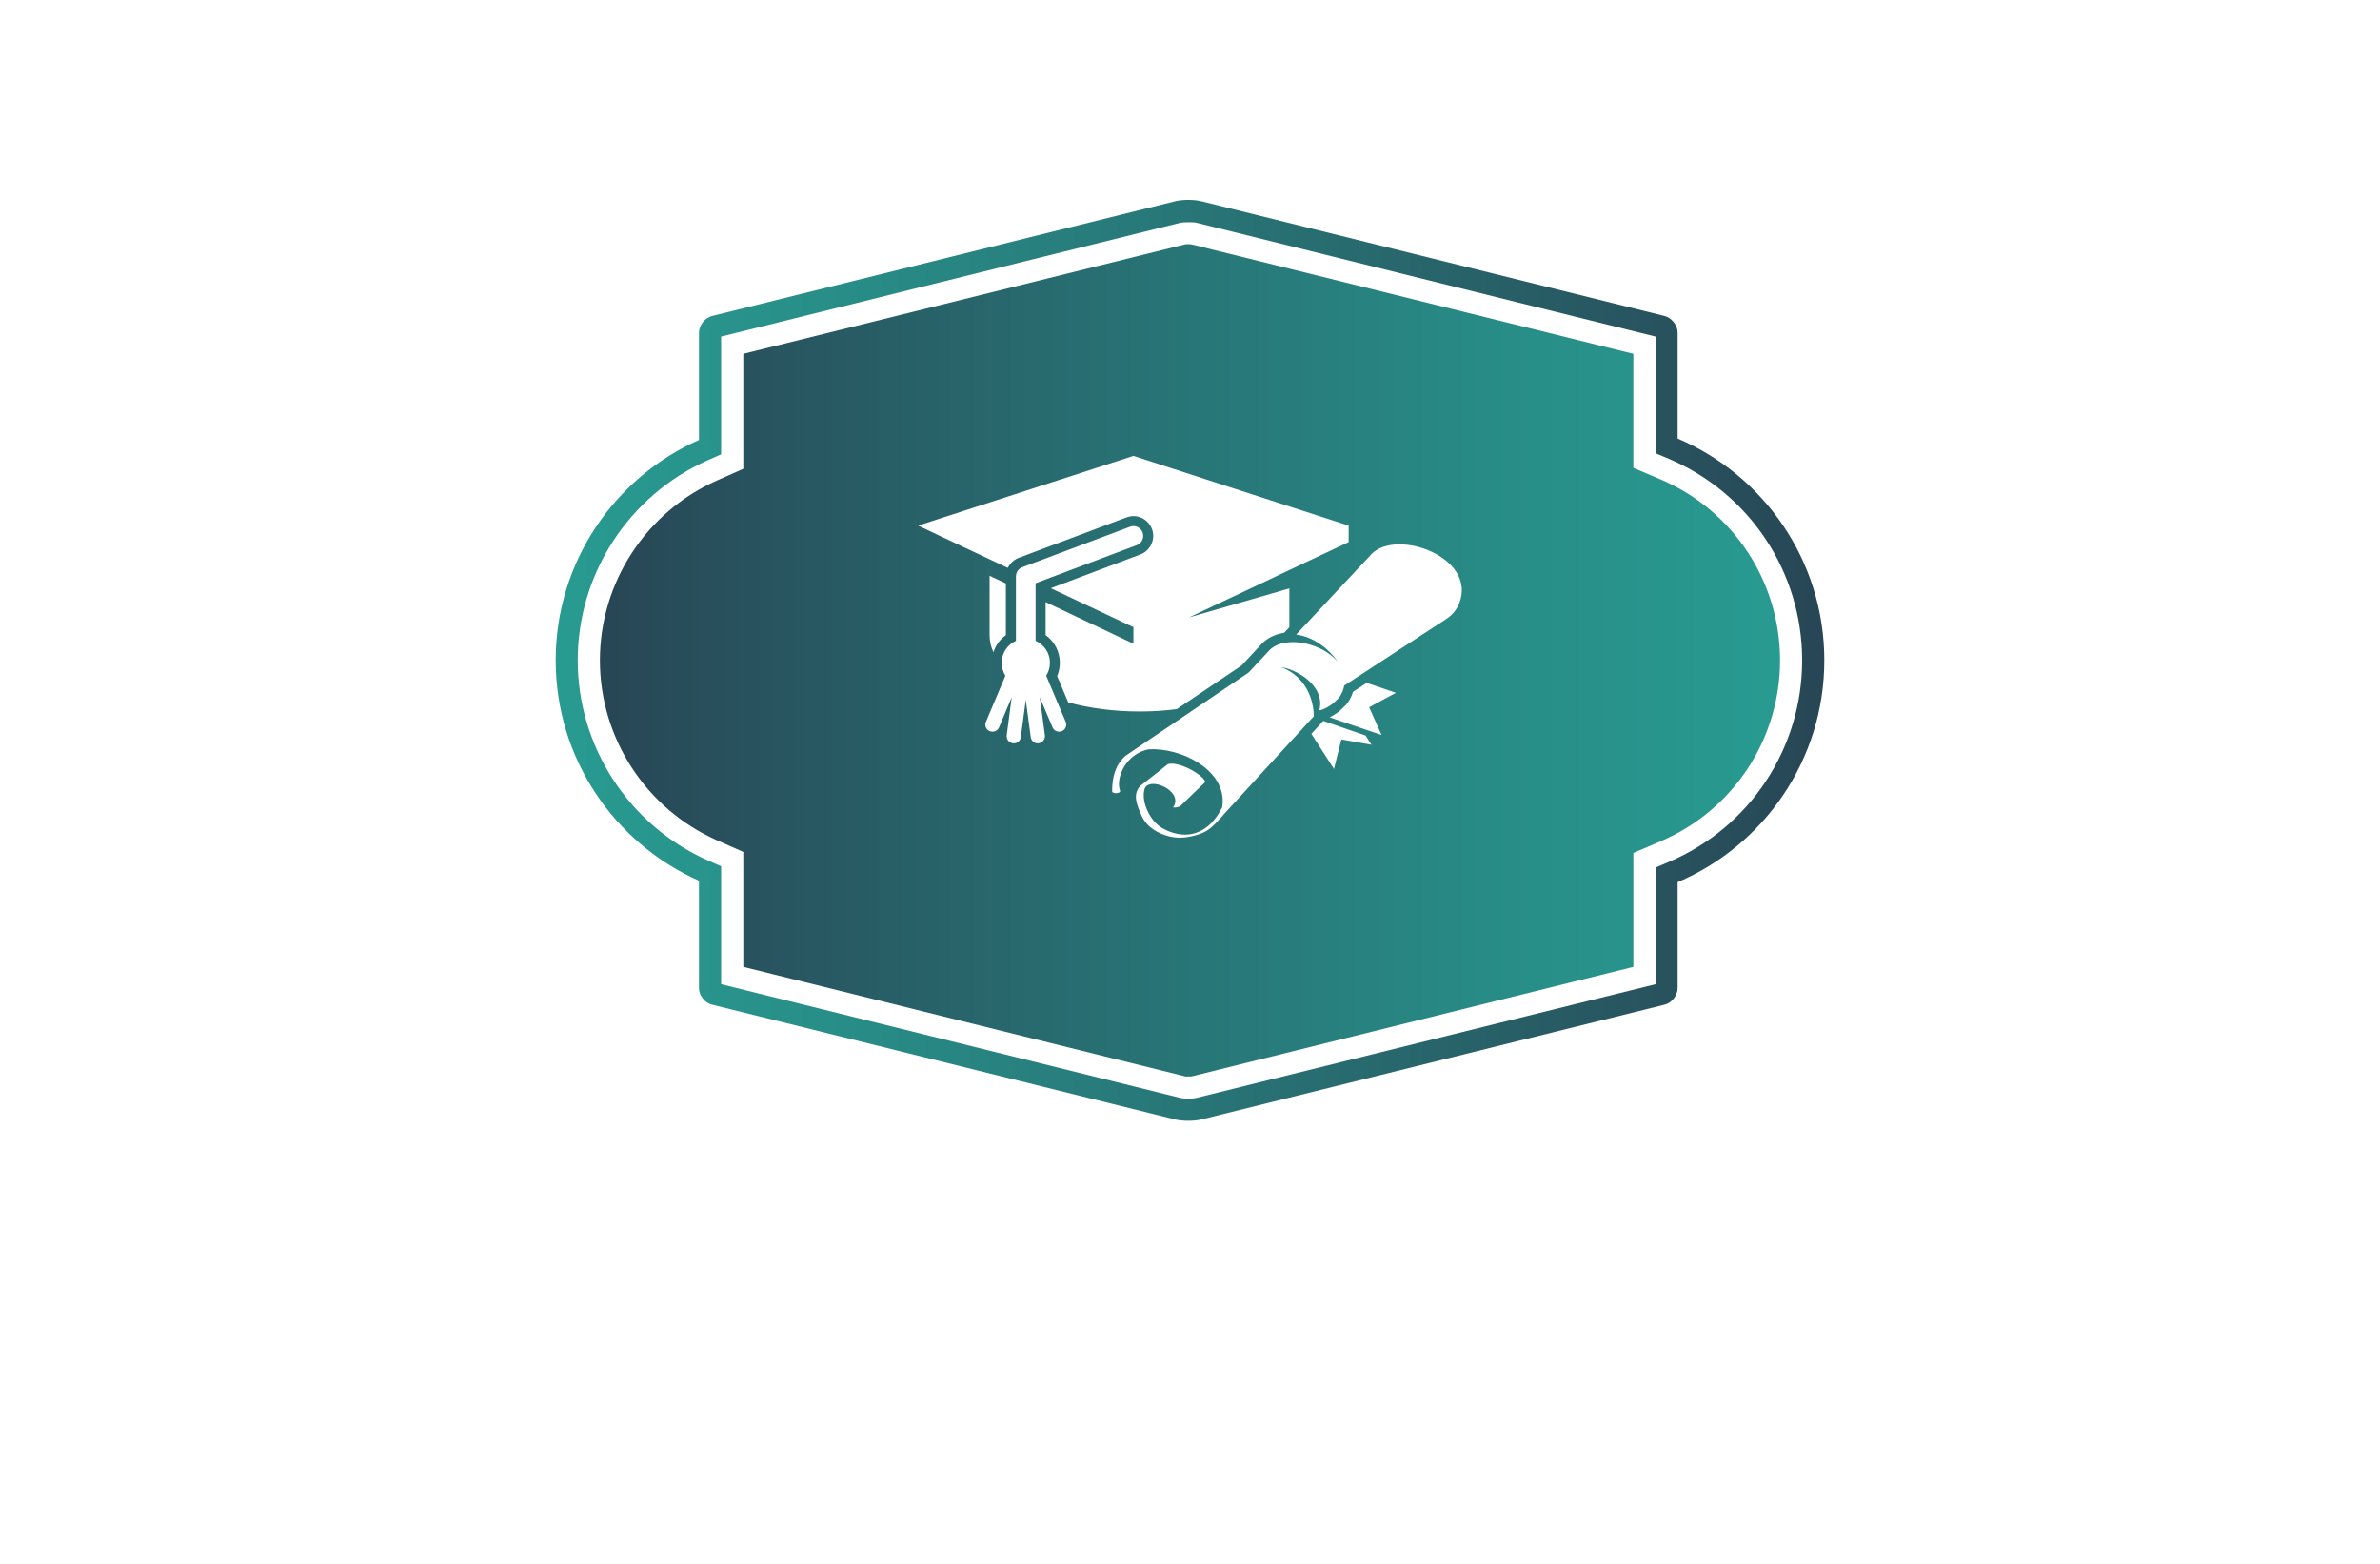 <?xml version="1.0" encoding="utf-8"?>
<!-- Generator: Adobe Illustrator 27.8.1, SVG Export Plug-In . SVG Version: 6.00 Build 0)  -->
<svg version="1.1" xmlns="http://www.w3.org/2000/svg" xmlns:xlink="http://www.w3.org/1999/xlink" x="0px" y="0px"
	 viewBox="0 0 350 230" style="enable-background:new 0 0 350 230;" xml:space="preserve">
<style type="text/css">
	.st0{fill:#F5FFCA;}
	.st1{fill:#FCFFE9;}
	.st2{fill:#CBE5BE;}
	.st3{fill:#CCFDFF;}
	.st4{fill:#FFE4CA;}
	.st5{fill:#CAFFD6;}
	.st6{fill:#FFF5CC;}
	.st7{fill:#001044;}
	.st8{fill:#FFF9DE;}
	.st9{fill:#FFFAD4;}
	.st10{fill:#C7FEFF;}
	.st11{fill:#003F49;}
	.st12{fill:#8E032B;}
	.st13{fill:#87622B;}
	.st14{fill:#83014C;}
	.st15{fill:#B72204;}
	.st16{fill:#015254;}
	.st17{fill:#5B9C40;}
	.st18{fill:#0055B6;}
	.st19{fill-rule:evenodd;clip-rule:evenodd;fill:#3A1D03;}
	.st20{fill-rule:evenodd;clip-rule:evenodd;fill:#723600;}
	.st21{fill:#00438D;}
	.st22{fill:#162E50;}
	.st23{fill:#F6921E;}
	.st24{fill:#00237A;}
	.st25{fill:#563B00;}
	.st26{fill:#00FFB6;}
	.st27{fill:#9500FF;}
	.st28{fill:#440000;}
	.st29{fill:#45EDFF;}
	.st30{fill:#CC7F7F;}
	.st31{fill-rule:evenodd;clip-rule:evenodd;fill:#FFFFFF;}
	.st32{fill-rule:evenodd;clip-rule:evenodd;fill:#DDBC66;}
	.st33{fill-rule:evenodd;clip-rule:evenodd;fill:#041440;}
	.st34{fill-rule:evenodd;clip-rule:evenodd;fill:url(#SVGID_1_);}
	.st35{fill:#041440;}
	.st36{fill-rule:evenodd;clip-rule:evenodd;fill:url(#SVGID_00000121992193921470468330000013573791241688344962_);}
	.st37{fill-rule:evenodd;clip-rule:evenodd;fill:#A47B3E;}
	.st38{fill:#102D56;}
	.st39{fill:#BA9966;}
	.st40{fill:url(#SVGID_00000087383235433276101410000018303843536762623416_);}
	.st41{fill-rule:evenodd;clip-rule:evenodd;fill:url(#SVGID_00000157302966103909329080000011730332457038547599_);}
	.st42{fill:url(#SVGID_00000013168844279231141230000002403762771893308803_);}
	.st43{fill:#6D1B1B;}
	.st44{fill:#E8C052;}
	.st45{fill:#161314;}
	.st46{fill:#BD6A25;}
	.st47{fill:url(#SVGID_00000176020379440506831930000012177656130994703797_);}
	.st48{fill:#E0902C;}
	.st49{fill:#292F38;}
	.st50{fill:#E3B92E;}
	.st51{fill:#252D35;}
	.st52{fill:#C72D2D;}
	.st53{fill:#D8A843;}
	.st54{fill:#1A2655;}
	.st55{fill:#4D479E;}
	.st56{fill:url(#SVGID_00000124128850379333191920000003839177014343920532_);}
	.st57{fill:#A6A8AB;}
	.st58{fill:#0267A3;}
	.st59{fill:url(#SVGID_00000158009169973304323280000014025228403149098132_);}
	.st60{fill:#4B281E;}
	.st61{fill:#1C4D60;}
	.st62{fill:#00324B;}
	.st63{fill:#007DA5;}
	.st64{fill:#FFFFFF;}
	.st65{fill:#FABE0F;}
	.st66{fill:#BC8B0F;}
	.st67{fill:#82D2F5;}
	.st68{fill:#66B2CC;}
	.st69{fill:#71B9D3;}
	.st70{fill:url(#SVGID_00000008121654075628777580000016867675625112148114_);}
	.st71{fill:url(#SVGID_00000096056798855654148560000009088617326932287893_);}
	.st72{fill:url(#SVGID_00000040541668620699207340000002313649928009443208_);}
	.st73{fill:#4D4D4D;}
	.st74{fill:url(#SVGID_00000178902959156630960890000014150974749660760761_);}
	.st75{fill:url(#SVGID_00000181787520280601337670000017062133061531420860_);}
	.st76{fill:url(#SVGID_00000042009492619578782660000014104319178903042699_);}
	.st77{fill:url(#SVGID_00000080886130769971756060000003132788737187153544_);}
	.st78{fill:url(#SVGID_00000149379247984176532740000001059495838735447705_);}
	.st79{fill:#030333;}
	.st80{fill:url(#SVGID_00000010990692072411415960000011530663196072876476_);}
	.st81{fill:url(#SVGID_00000012451915933970859920000015674855180638044834_);}
	.st82{fill:url(#SVGID_00000129901295162394379020000004974003081546598050_);}
	.st83{fill:url(#SVGID_00000031911907189614342780000012879775644556276375_);}
	.st84{fill:url(#SVGID_00000069395627959932560860000000632653238789346738_);}
	.st85{fill:url(#SVGID_00000011726114294013355580000005964437665977942189_);}
	.st86{fill:url(#SVGID_00000173852723615764397770000010393939227250950580_);}
	.st87{fill:url(#SVGID_00000121979896753826369840000016694217812346646449_);}
	.st88{fill:url(#SVGID_00000018958772790729061440000008984429591908950931_);}
	.st89{fill:url(#SVGID_00000005978971485462849340000012558268479377458567_);}
	.st90{fill:url(#SVGID_00000109733147270072346490000005363887906175215262_);}
	.st91{fill:url(#SVGID_00000180348022801508384330000009818325439141922459_);}
	.st92{fill:url(#SVGID_00000023985607622039687720000006269886624399542446_);}
	.st93{fill:url(#SVGID_00000173123027402195884890000005901035182200339626_);}
	.st94{fill:url(#SVGID_00000023258223061981207730000004578274805094221752_);}
	.st95{fill:url(#SVGID_00000067195259733176156350000008361151481706416552_);}
	.st96{fill:url(#SVGID_00000047037582141038150420000017389032111750839217_);}
	.st97{fill:url(#SVGID_00000087372485840958059430000008227698166492659623_);}
	.st98{fill:url(#SVGID_00000114761844073597369380000016853299308090972578_);}
	.st99{fill:url(#SVGID_00000043416499401164198850000010018629168143972739_);}
	.st100{fill:url(#SVGID_00000101100605370185227480000016976370351331710862_);}
	.st101{fill:url(#SVGID_00000111185470265909092920000011150403629781863334_);}
	.st102{fill:url(#SVGID_00000066477258987019737910000015217535454087142078_);}
	.st103{fill:url(#SVGID_00000173876706427888765270000006478493206816435590_);}
	.st104{fill:url(#SVGID_00000139293328372752190520000015625213883963859113_);}
	.st105{fill:url(#SVGID_00000173147811215859972870000008013807676931029422_);}
	.st106{fill:url(#SVGID_00000119116569793195808550000002053598229715761320_);}
	.st107{fill:url(#SVGID_00000034797111401426521130000016466853942840717236_);}
	.st108{fill:url(#SVGID_00000052102650732733848050000009756483178251060104_);}
	.st109{fill:url(#SVGID_00000145053708718758897600000001055065533014264461_);}
	.st110{fill:url(#SVGID_00000160182371512355466510000007016767584837772939_);}
	.st111{fill:url(#SVGID_00000130628335004882002730000001332528634861104792_);}
	.st112{fill:url(#SVGID_00000036968063500711436520000016073110513289295761_);}
	.st113{fill:url(#SVGID_00000147911692153062313840000002428603100633347487_);}
	.st114{fill:url(#SVGID_00000042737045627038114130000006093309096491516347_);}
	.st115{fill:url(#SVGID_00000154409097293262055070000011014826754611302283_);}
	.st116{fill-rule:evenodd;clip-rule:evenodd;fill:#C16A14;}
	.st117{fill-rule:evenodd;clip-rule:evenodd;fill:#BA880C;}
	.st118{fill-rule:evenodd;clip-rule:evenodd;fill:#755914;}
	.st119{fill-rule:evenodd;clip-rule:evenodd;fill:#FABE0F;}
	.st120{fill:#782D2D;}
	.st121{fill:#AA6565;}
	.st122{fill:url(#SVGID_00000037673040371914846150000014055422152799843472_);}
	.st123{fill-rule:evenodd;clip-rule:evenodd;fill:url(#SVGID_00000165194497742963243690000000581871955290064802_);}
	.st124{fill-rule:evenodd;clip-rule:evenodd;fill:url(#SVGID_00000173152746682012371380000000728166484052713104_);}
	.st125{fill-rule:evenodd;clip-rule:evenodd;fill:#9B5E26;}
	.st126{fill-rule:evenodd;clip-rule:evenodd;fill:#683C18;}
	.st127{fill:url(#XMLID_00000180361262086730924620000001780868904763382955_);}
	.st128{fill:#5B0505;}
	.st129{fill:#840808;}
	.st130{fill:#750404;}
	.st131{fill:url(#SVGID_00000067224852563368851620000014841217077389487035_);}
	.st132{fill:url(#SVGID_00000097462788075130676360000006072202997276170634_);}
	.st133{fill:#B5B5B5;}
	.st134{fill:url(#SVGID_00000052092364107075866350000016166507223332433047_);}
	.st135{fill:url(#SVGID_00000031900229105072463120000010901446557877375636_);}
	.st136{fill:#3C5A82;}
	.st137{fill:#44688E;}
	.st138{fill:#11114C;}
	.st139{fill:url(#SVGID_00000101098836869840971850000010199666973346120610_);}
	.st140{fill:#7B7BBF;}
	.st141{fill:#6B6BC6;}
	.st142{fill:#C7C7F9;}
	.st143{fill:#6B6B6B;}
	.st144{fill:#363663;}
	.st145{fill:#0C5977;}
	.st146{fill:#136D89;}
	.st147{fill:#64BCE8;}
	.st148{fill:url(#SVGID_00000003106519871159115350000006206301707218256046_);}
	.st149{fill:url(#SVGID_00000169523268313334342400000014204096966320796338_);}
	.st150{fill:#DC730A;}
	.st151{fill:#F4F4F4;}
	.st152{fill:#A3591D;}
	.st153{fill:#ED9443;}
	.st154{fill:url(#SVGID_00000083786419917308493580000000568739488154767532_);}
	.st155{fill:#4B4BAA;}
	.st156{fill:#5D5D91;}
	.st157{fill:#0F8CB4;}
	.st158{fill:#0A3755;}
</style>
<g id="Layer_1">
</g>
<g id="Layer_2">
</g>
<g id="Layer_3">
</g>
<g id="Layer_4">
</g>
<g id="Layer_5">
</g>
<g id="Layer_6">
</g>
<g id="Layer_7">
</g>
<g id="Layer_8">
</g>
<g id="Layer_9">
</g>
<g id="Layer_10">
</g>
<g id="Layer_11">
</g>
<g id="Layer_12">
</g>
<g id="Layer_13">
</g>
<g id="Layer_14">
</g>
<g id="Layer_15">
	<linearGradient id="SVGID_1_" gradientUnits="userSpaceOnUse" x1="81.722" y1="97.12" x2="268.282" y2="97.12">
		<stop  offset="0" style="stop-color:#289B91"/>
		<stop  offset="0.228" style="stop-color:#288D87"/>
		<stop  offset="0.658" style="stop-color:#28686D"/>
		<stop  offset="1" style="stop-color:#284655"/>
	</linearGradient>
	<path style="fill:url(#SVGID_1_);" d="M246.71,64.5V48.93c0-1.1-0.87-2.19-1.92-2.46L176.67,29.6c-1.07-0.27-2.78-0.27-3.85,0
		l-68.1,16.87c-1.07,0.27-1.93,1.36-1.93,2.46v15.78c-12.41,5.51-21.07,17.95-21.07,32.4c0,14.48,8.66,26.91,21.07,32.42v15.79
		c0,1.08,0.86,2.19,1.93,2.44l68.1,16.88c1.07,0.26,2.78,0.26,3.85,0l68.12-16.88c1.05-0.25,1.92-1.36,1.92-2.44v-15.58
		c12.68-5.38,21.57-17.98,21.57-32.63S259.39,69.89,246.71,64.5z M245.44,126.75l-1.98,0.85v17.15l-67.57,16.73
		c-0.14,0.03-0.54,0.1-1.14,0.1c-0.51,0-0.92-0.05-1.13-0.1l-67.57-16.73V127.4l-1.94-0.85c-11.62-5.16-19.15-16.71-19.15-29.44
		c0-12.71,7.53-24.27,19.15-29.43l1.94-0.86V49.5l67.55-16.74c0.41-0.09,1.85-0.11,2.26-0.02l67.6,16.76v17.16l1.98,0.83
		c11.9,5.07,19.58,16.69,19.58,29.62C265.02,110.05,257.34,121.69,245.44,126.75z"/>
	
		<linearGradient id="SVGID_00000043431903170530266720000004687596021331392159_" gradientUnits="userSpaceOnUse" x1="88.225" y1="97.119" x2="261.775" y2="97.119">
		<stop  offset="0" style="stop-color:#284655"/>
		<stop  offset="0.342" style="stop-color:#28686D"/>
		<stop  offset="0.772" style="stop-color:#288D87"/>
		<stop  offset="1" style="stop-color:#289B91"/>
	</linearGradient>
	<path style="fill:url(#SVGID_00000043431903170530266720000004687596021331392159_);" d="M244.16,70.49l-3.96-1.68V52.04
		l-65.07-16.12c0,0.02-0.16-0.01-0.38-0.01c-0.24,0-0.42,0.01-0.48,0.03l-64.96,16.1v16.91l-3.88,1.72
		C94.98,75.3,88.22,85.69,88.22,97.11c0,11.45,6.76,21.83,17.21,26.47l3.88,1.71v16.91l65.05,16.12c0.08-0.01,0.75,0,0.85-0.01
		l64.99-16.11v-16.76l3.96-1.69c10.7-4.55,17.61-15,17.61-26.64C261.77,85.48,254.86,75.03,244.16,70.49z M201.69,109.53l-4.43-0.78
		l-1.09,4.34l-3.32-5.16l1.75-1.91l6.22,2.16L201.69,109.53z M201.69,81.49c3.7-3.81,15.55,0.46,12.9,7.25
		c-0.42,1.02-1.11,1.8-1.94,2.31l-0.11,0.08l-14.86,9.7c-0.05,0.27-0.13,0.56-0.24,0.84c-0.16,0.38-0.34,0.7-0.57,0.99l-0.88,0.84
		c-0.57,0.39-1.27,0.87-1.97,0.97c0.08-0.34,0.13-0.67,0.13-0.97c0-1.16-0.52-2.15-1.24-2.94c-0.79-0.91-1.94-1.6-3.16-2.08
		c-0.46-0.18-0.95-0.3-1.43-0.38c2.88,0.97,4.83,3.76,4.89,7.24l-13.41,14.61c-0.02,0.03-0.02,0.06-0.05,0.08
		c-1.07,1.13-1.81,2.14-3.38,2.65c-1.37,0.46-2.89,0.7-4.29,0.36c-1.72-0.41-3.39-1.33-4.15-2.98c-0.49-1.06-1.27-2.7-0.66-3.87
		c0.17-0.37,0.42-0.64,0.74-0.86l2.5-1.96l1.23-0.98c1.5-0.49,5.17,1.49,5.51,2.62l-1.87,1.79l-1.74,1.69v0.01
		c-0.2,0.26-1.16,0.3-1.12,0.24c1.67-2.44-3.74-4.76-4.24-2.57c-0.44,1.95,0.92,4.62,2.59,5.59c1.35,0.79,3.05,1.25,4.62,0.84
		c2-0.51,3.29-2,4.24-3.86c0.05-0.32,0.08-0.63,0.08-0.94c0-4.71-6.11-7.84-10.86-7.6c-2.92,0.57-4.4,3.22-4.4,5.13
		c0,0.35,0.07,0.68,0.16,0.97c0.14,0.42-1.16,0.5-1.16,0.08c-0.02-2.08,0.49-3.93,1.95-5.21l1.29-0.88l16.82-11.37l3.03-3.24
		l0.29-0.28l0.03-0.02c0.67-0.54,1.57-0.84,2.59-0.92c2.5-0.21,5.63,0.95,7.21,2.92c-1.39-2.06-3.7-3.74-6.15-4.05l10.88-11.62
		L201.69,81.49z M203.17,108.1l-3.08-1.05l-4.56-1.55c0.49-0.24,0.94-0.54,1.3-0.8l0.09-0.06l1-0.95l0.04-0.03l0.05-0.08
		c0.32-0.4,0.56-0.81,0.81-1.38c0.05-0.16,0.1-0.31,0.14-0.45l2.03-1.32l4.29,1.46l-3.93,2.13L203.17,108.1z M166.68,67.05
		l31.65,10.25v2.43l-8.72,4.11l-5.13,2.43l-9.64,4.54l14.77-4.27v5.71l-0.76,0.81c-1.11,0.18-2.08,0.59-2.85,1.21l-0.06,0.05
		l-0.38,0.36l-2.98,3.2l-9.52,6.41c-1.76,0.24-3.59,0.35-5.49,0.35c-3.78,0-7.35-0.49-10.47-1.33l-1.63-3.86
		c0.25-0.62,0.39-1.29,0.39-1.97c0-1.64-0.79-3.15-2.09-4.07v-4.86l12.91,6.12v-2.43l-12.15-5.73l12.15-4.58l1.03-0.38
		c1.49-0.57,2.26-2.27,1.7-3.75c-0.43-1.14-1.52-1.9-2.73-1.9c-0.35,0-0.7,0.08-1.03,0.2l-15.82,5.94c-0.73,0.27-1.3,0.81-1.62,1.48
		l-10.15-4.78l-3.03-1.44L166.68,67.05z M153.66,108.13c0.08,0.58-0.34,1.1-0.91,1.18c-0.04,0-0.09,0.02-0.12,0.02
		c-0.53,0-0.97-0.39-1.05-0.91l-0.73-5.49l-0.73,5.49c-0.07,0.52-0.51,0.91-1.04,0.91c-0.04,0-0.09-0.02-0.14-0.02
		c-0.57-0.08-0.97-0.6-0.89-1.18l0.73-5.59l-1.87,4.45c-0.22,0.53-0.84,0.76-1.38,0.54c-0.53-0.22-0.77-0.83-0.54-1.37l2.86-6.78
		c-0.34-0.55-0.54-1.2-0.54-1.9c0-1.45,0.84-2.67,2.09-3.23v-9.47c0-0.61,0.38-1.15,0.94-1.36l15.83-5.95
		c0.75-0.29,1.59,0.1,1.86,0.84c0.28,0.75-0.1,1.57-0.84,1.86l-14.9,5.61v8.47c1.26,0.55,2.11,1.78,2.11,3.23
		c0,0.7-0.2,1.35-0.55,1.9l2.87,6.78c0.22,0.54-0.03,1.15-0.55,1.37c-0.54,0.22-1.15-0.01-1.38-0.54l-1.88-4.45L153.66,108.13z
		 M145.53,93.45v-8.77l2.39,1.13v7.6c-0.87,0.62-1.52,1.51-1.82,2.53C145.72,95.14,145.53,94.3,145.53,93.45z"/>
</g>
</svg>
